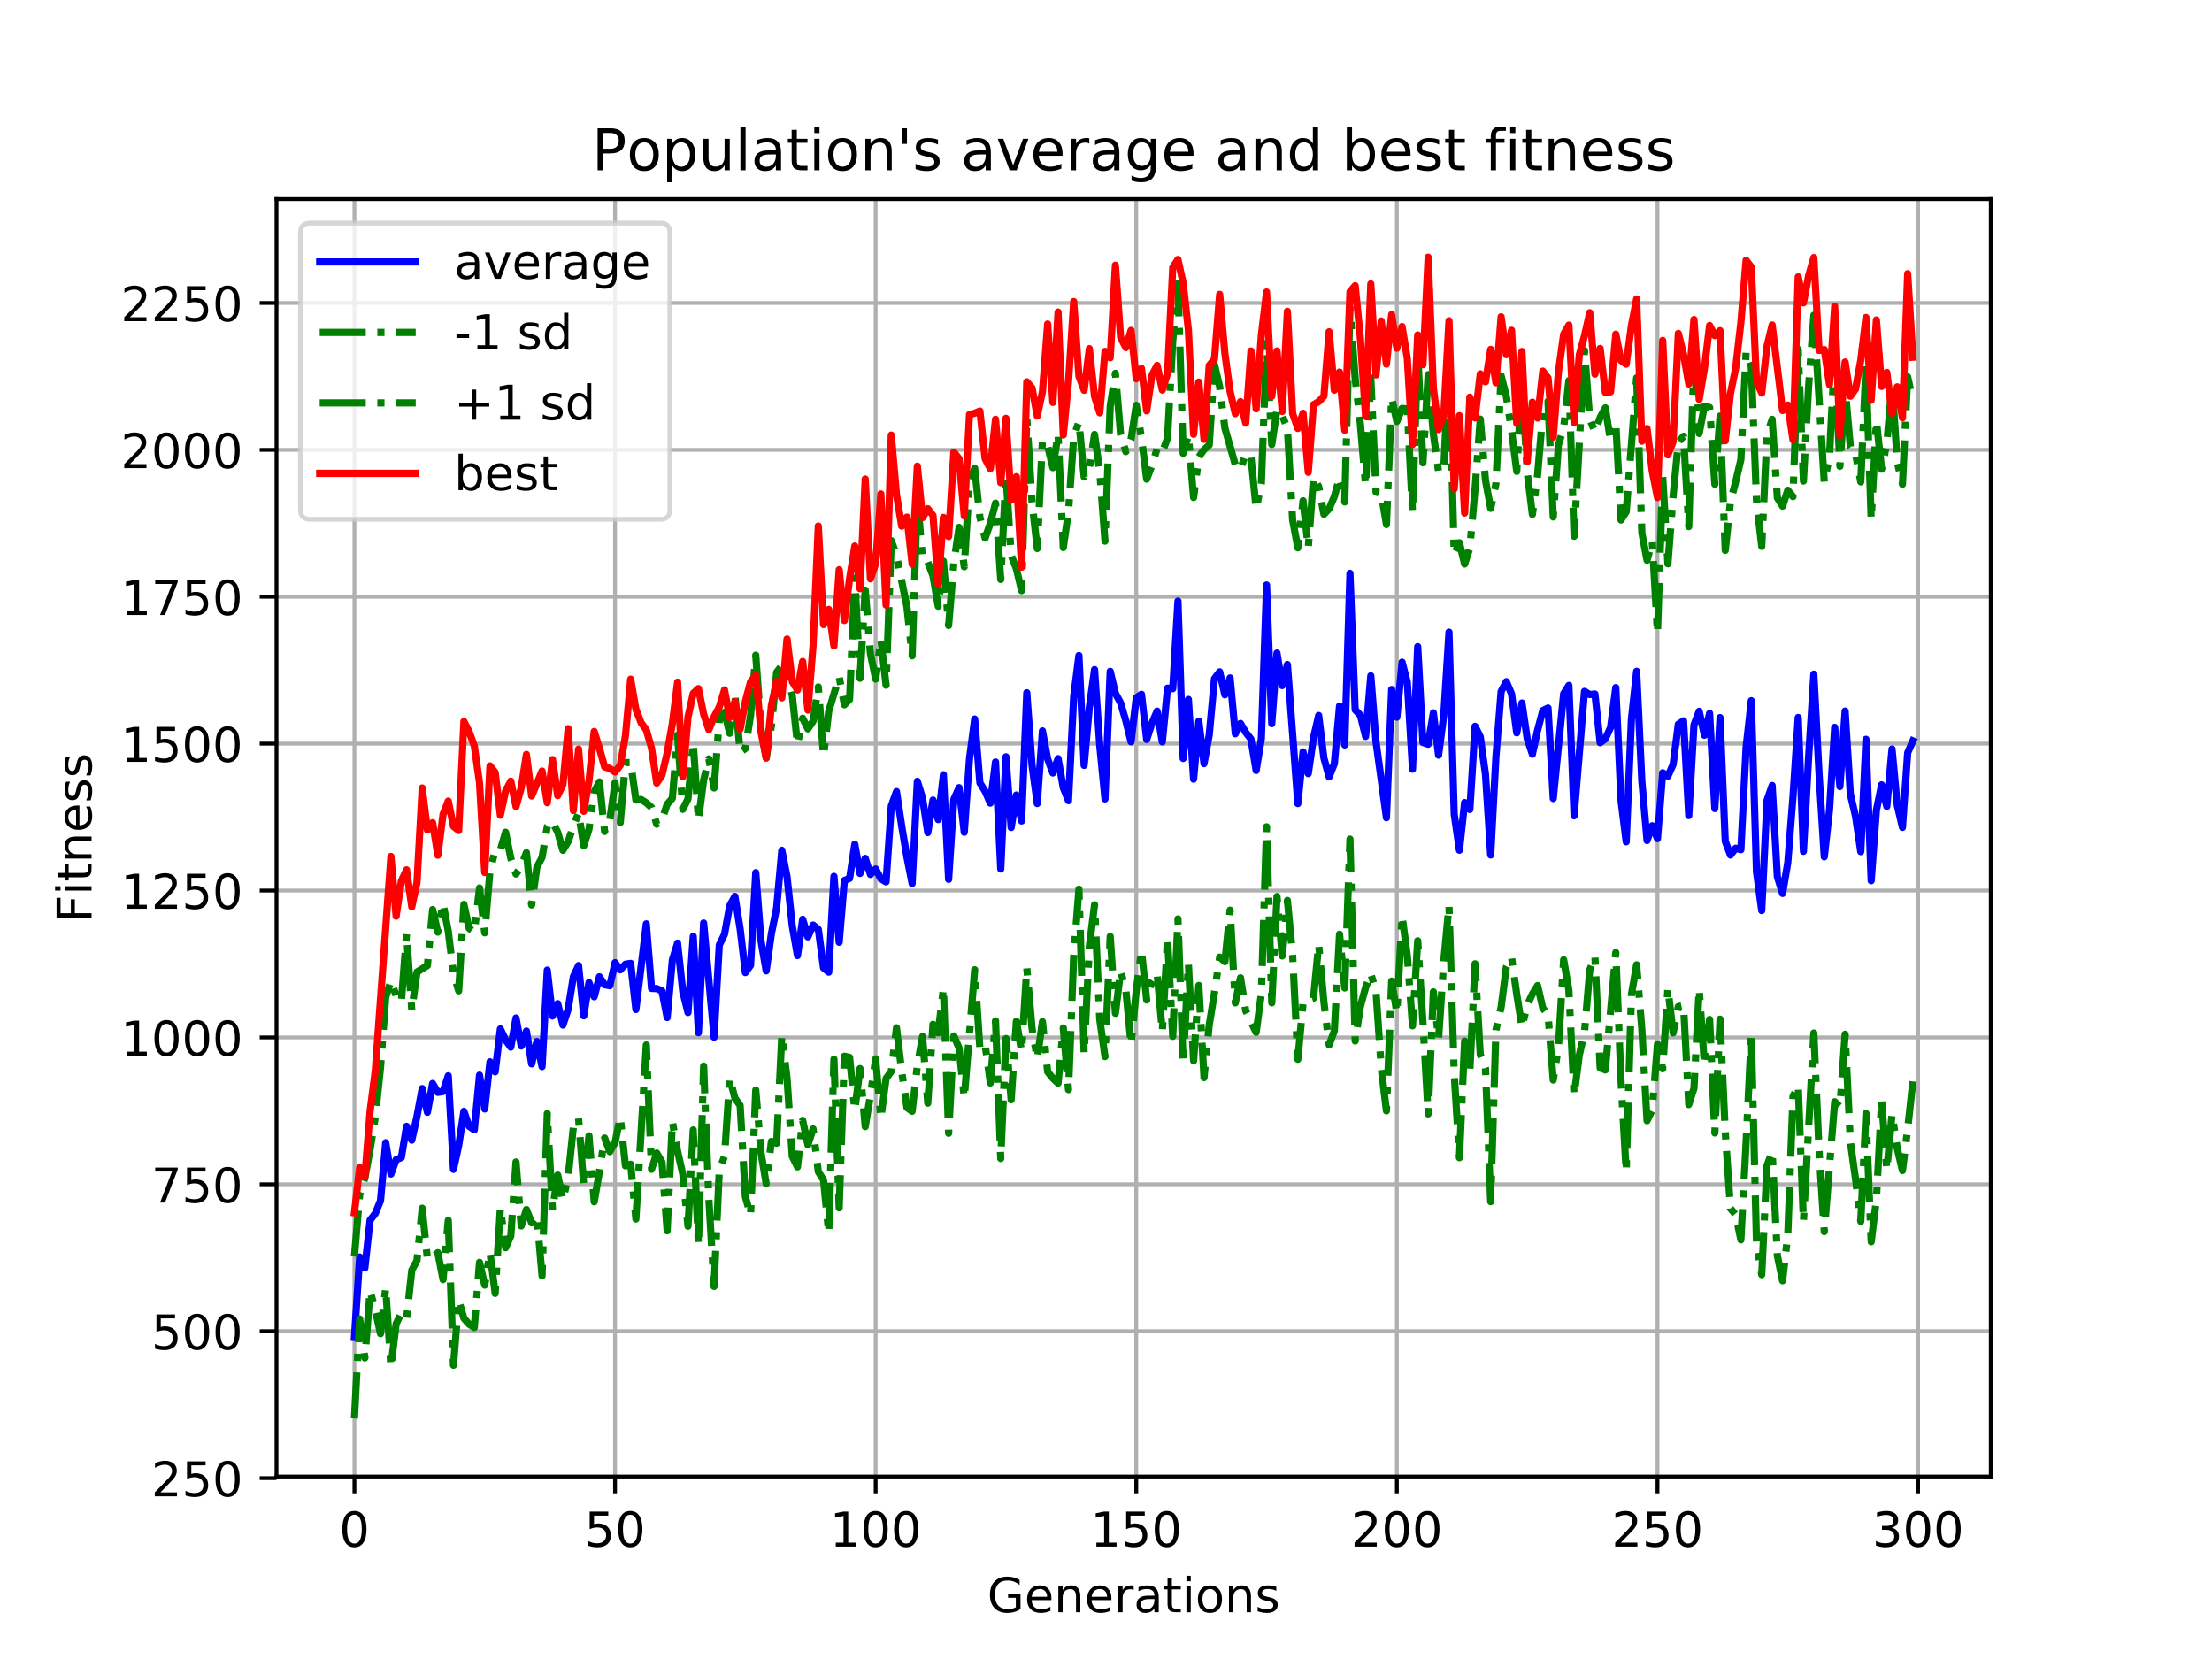 <?xml version="1.0" encoding="utf-8" standalone="no"?>
<!DOCTYPE svg PUBLIC "-//W3C//DTD SVG 1.1//EN"
  "http://www.w3.org/Graphics/SVG/1.1/DTD/svg11.dtd">
<!-- Created with matplotlib (https://matplotlib.org/) -->
<svg height="345.6pt" version="1.1" viewBox="0 0 460.8 345.6" width="460.8pt" xmlns="http://www.w3.org/2000/svg" xmlns:xlink="http://www.w3.org/1999/xlink">
 <defs>
  <style type="text/css">
*{stroke-linecap:butt;stroke-linejoin:round;}
  </style>
 </defs>
 <g id="figure_1">
  <g id="patch_1">
   <path d="M 0 345.6 
L 460.8 345.6 
L 460.8 0 
L 0 0 
z
" style="fill:#ffffff;"/>
  </g>
  <g id="axes_1">
   <g id="patch_2">
    <path d="M 57.6 307.584 
L 414.72 307.584 
L 414.72 41.472 
L 57.6 41.472 
z
" style="fill:#ffffff;"/>
   </g>
   <g id="matplotlib.axis_1">
    <g id="xtick_1">
     <g id="line2d_1">
      <path clip-path="url(#pd0da5c66e3)" d="M 73.833 307.584 
L 73.833 41.472 
" style="fill:none;stroke:#b0b0b0;stroke-linecap:square;stroke-width:0.8;"/>
     </g>
     <g id="line2d_2">
      <defs>
       <path d="M 0 0 
L 0 3.5 
" id="m8f43cca80b" style="stroke:#000000;stroke-width:0.8;"/>
      </defs>
      <g>
       <use style="stroke:#000000;stroke-width:0.8;" x="73.833" xlink:href="#m8f43cca80b" y="307.584"/>
      </g>
     </g>
     <g id="text_1">
      <!-- 0 -->
      <defs>
       <path d="M 31.781 66.406 
Q 24.172 66.406 20.328 58.906 
Q 16.5 51.422 16.5 36.375 
Q 16.5 21.391 20.328 13.891 
Q 24.172 6.391 31.781 6.391 
Q 39.453 6.391 43.281 13.891 
Q 47.125 21.391 47.125 36.375 
Q 47.125 51.422 43.281 58.906 
Q 39.453 66.406 31.781 66.406 
z
M 31.781 74.219 
Q 44.047 74.219 50.516 64.516 
Q 56.984 54.828 56.984 36.375 
Q 56.984 17.969 50.516 8.266 
Q 44.047 -1.422 31.781 -1.422 
Q 19.531 -1.422 13.062 8.266 
Q 6.594 17.969 6.594 36.375 
Q 6.594 54.828 13.062 64.516 
Q 19.531 74.219 31.781 74.219 
z
" id="DejaVuSans-48"/>
      </defs>
      <g transform="translate(70.651 322.182)scale(0.1 -0.1)">
       <use xlink:href="#DejaVuSans-48"/>
      </g>
     </g>
    </g>
    <g id="xtick_2">
     <g id="line2d_3">
      <path clip-path="url(#pd0da5c66e3)" d="M 128.123 307.584 
L 128.123 41.472 
" style="fill:none;stroke:#b0b0b0;stroke-linecap:square;stroke-width:0.8;"/>
     </g>
     <g id="line2d_4">
      <g>
       <use style="stroke:#000000;stroke-width:0.8;" x="128.123" xlink:href="#m8f43cca80b" y="307.584"/>
      </g>
     </g>
     <g id="text_2">
      <!-- 50 -->
      <defs>
       <path d="M 10.797 72.906 
L 49.516 72.906 
L 49.516 64.594 
L 19.828 64.594 
L 19.828 46.734 
Q 21.969 47.469 24.109 47.828 
Q 26.266 48.188 28.422 48.188 
Q 40.625 48.188 47.75 41.5 
Q 54.891 34.812 54.891 23.391 
Q 54.891 11.625 47.562 5.094 
Q 40.234 -1.422 26.906 -1.422 
Q 22.312 -1.422 17.547 -0.641 
Q 12.797 0.141 7.719 1.703 
L 7.719 11.625 
Q 12.109 9.234 16.797 8.062 
Q 21.484 6.891 26.703 6.891 
Q 35.156 6.891 40.078 11.328 
Q 45.016 15.766 45.016 23.391 
Q 45.016 31 40.078 35.438 
Q 35.156 39.891 26.703 39.891 
Q 22.75 39.891 18.812 39.016 
Q 14.891 38.141 10.797 36.281 
z
" id="DejaVuSans-53"/>
      </defs>
      <g transform="translate(121.76 322.182)scale(0.1 -0.1)">
       <use xlink:href="#DejaVuSans-53"/>
       <use x="63.623" xlink:href="#DejaVuSans-48"/>
      </g>
     </g>
    </g>
    <g id="xtick_3">
     <g id="line2d_5">
      <path clip-path="url(#pd0da5c66e3)" d="M 182.413 307.584 
L 182.413 41.472 
" style="fill:none;stroke:#b0b0b0;stroke-linecap:square;stroke-width:0.8;"/>
     </g>
     <g id="line2d_6">
      <g>
       <use style="stroke:#000000;stroke-width:0.8;" x="182.413" xlink:href="#m8f43cca80b" y="307.584"/>
      </g>
     </g>
     <g id="text_3">
      <!-- 100 -->
      <defs>
       <path d="M 12.406 8.297 
L 28.516 8.297 
L 28.516 63.922 
L 10.984 60.406 
L 10.984 69.391 
L 28.422 72.906 
L 38.281 72.906 
L 38.281 8.297 
L 54.391 8.297 
L 54.391 0 
L 12.406 0 
z
" id="DejaVuSans-49"/>
      </defs>
      <g transform="translate(172.869 322.182)scale(0.1 -0.1)">
       <use xlink:href="#DejaVuSans-49"/>
       <use x="63.623" xlink:href="#DejaVuSans-48"/>
       <use x="127.246" xlink:href="#DejaVuSans-48"/>
      </g>
     </g>
    </g>
    <g id="xtick_4">
     <g id="line2d_7">
      <path clip-path="url(#pd0da5c66e3)" d="M 236.703 307.584 
L 236.703 41.472 
" style="fill:none;stroke:#b0b0b0;stroke-linecap:square;stroke-width:0.8;"/>
     </g>
     <g id="line2d_8">
      <g>
       <use style="stroke:#000000;stroke-width:0.8;" x="236.703" xlink:href="#m8f43cca80b" y="307.584"/>
      </g>
     </g>
     <g id="text_4">
      <!-- 150 -->
      <g transform="translate(227.159 322.182)scale(0.1 -0.1)">
       <use xlink:href="#DejaVuSans-49"/>
       <use x="63.623" xlink:href="#DejaVuSans-53"/>
       <use x="127.246" xlink:href="#DejaVuSans-48"/>
      </g>
     </g>
    </g>
    <g id="xtick_5">
     <g id="line2d_9">
      <path clip-path="url(#pd0da5c66e3)" d="M 290.993 307.584 
L 290.993 41.472 
" style="fill:none;stroke:#b0b0b0;stroke-linecap:square;stroke-width:0.8;"/>
     </g>
     <g id="line2d_10">
      <g>
       <use style="stroke:#000000;stroke-width:0.8;" x="290.993" xlink:href="#m8f43cca80b" y="307.584"/>
      </g>
     </g>
     <g id="text_5">
      <!-- 200 -->
      <defs>
       <path d="M 19.188 8.297 
L 53.609 8.297 
L 53.609 0 
L 7.328 0 
L 7.328 8.297 
Q 12.938 14.109 22.625 23.891 
Q 32.328 33.688 34.812 36.531 
Q 39.547 41.844 41.422 45.531 
Q 43.312 49.219 43.312 52.781 
Q 43.312 58.594 39.234 62.25 
Q 35.156 65.922 28.609 65.922 
Q 23.969 65.922 18.812 64.312 
Q 13.672 62.703 7.812 59.422 
L 7.812 69.391 
Q 13.766 71.781 18.938 73 
Q 24.125 74.219 28.422 74.219 
Q 39.75 74.219 46.484 68.547 
Q 53.219 62.891 53.219 53.422 
Q 53.219 48.922 51.531 44.891 
Q 49.859 40.875 45.406 35.406 
Q 44.188 33.984 37.641 27.219 
Q 31.109 20.453 19.188 8.297 
z
" id="DejaVuSans-50"/>
      </defs>
      <g transform="translate(281.449 322.182)scale(0.1 -0.1)">
       <use xlink:href="#DejaVuSans-50"/>
       <use x="63.623" xlink:href="#DejaVuSans-48"/>
       <use x="127.246" xlink:href="#DejaVuSans-48"/>
      </g>
     </g>
    </g>
    <g id="xtick_6">
     <g id="line2d_11">
      <path clip-path="url(#pd0da5c66e3)" d="M 345.283 307.584 
L 345.283 41.472 
" style="fill:none;stroke:#b0b0b0;stroke-linecap:square;stroke-width:0.8;"/>
     </g>
     <g id="line2d_12">
      <g>
       <use style="stroke:#000000;stroke-width:0.8;" x="345.283" xlink:href="#m8f43cca80b" y="307.584"/>
      </g>
     </g>
     <g id="text_6">
      <!-- 250 -->
      <g transform="translate(335.739 322.182)scale(0.1 -0.1)">
       <use xlink:href="#DejaVuSans-50"/>
       <use x="63.623" xlink:href="#DejaVuSans-53"/>
       <use x="127.246" xlink:href="#DejaVuSans-48"/>
      </g>
     </g>
    </g>
    <g id="xtick_7">
     <g id="line2d_13">
      <path clip-path="url(#pd0da5c66e3)" d="M 399.573 307.584 
L 399.573 41.472 
" style="fill:none;stroke:#b0b0b0;stroke-linecap:square;stroke-width:0.8;"/>
     </g>
     <g id="line2d_14">
      <g>
       <use style="stroke:#000000;stroke-width:0.8;" x="399.573" xlink:href="#m8f43cca80b" y="307.584"/>
      </g>
     </g>
     <g id="text_7">
      <!-- 300 -->
      <defs>
       <path d="M 40.578 39.312 
Q 47.656 37.797 51.625 33 
Q 55.609 28.219 55.609 21.188 
Q 55.609 10.406 48.188 4.484 
Q 40.766 -1.422 27.094 -1.422 
Q 22.516 -1.422 17.656 -0.516 
Q 12.797 0.391 7.625 2.203 
L 7.625 11.719 
Q 11.719 9.328 16.594 8.109 
Q 21.484 6.891 26.812 6.891 
Q 36.078 6.891 40.938 10.547 
Q 45.797 14.203 45.797 21.188 
Q 45.797 27.641 41.281 31.266 
Q 36.766 34.906 28.719 34.906 
L 20.219 34.906 
L 20.219 43.016 
L 29.109 43.016 
Q 36.375 43.016 40.234 45.922 
Q 44.094 48.828 44.094 54.297 
Q 44.094 59.906 40.109 62.906 
Q 36.141 65.922 28.719 65.922 
Q 24.656 65.922 20.016 65.031 
Q 15.375 64.156 9.812 62.312 
L 9.812 71.094 
Q 15.438 72.656 20.344 73.438 
Q 25.25 74.219 29.594 74.219 
Q 40.828 74.219 47.359 69.109 
Q 53.906 64.016 53.906 55.328 
Q 53.906 49.266 50.438 45.094 
Q 46.969 40.922 40.578 39.312 
z
" id="DejaVuSans-51"/>
      </defs>
      <g transform="translate(390.029 322.182)scale(0.1 -0.1)">
       <use xlink:href="#DejaVuSans-51"/>
       <use x="63.623" xlink:href="#DejaVuSans-48"/>
       <use x="127.246" xlink:href="#DejaVuSans-48"/>
      </g>
     </g>
    </g>
    <g id="text_8">
     <!-- Generations -->
     <defs>
      <path d="M 59.516 10.406 
L 59.516 29.984 
L 43.406 29.984 
L 43.406 38.094 
L 69.281 38.094 
L 69.281 6.781 
Q 63.578 2.734 56.688 0.656 
Q 49.812 -1.422 42 -1.422 
Q 24.906 -1.422 15.25 8.562 
Q 5.609 18.562 5.609 36.375 
Q 5.609 54.25 15.25 64.234 
Q 24.906 74.219 42 74.219 
Q 49.125 74.219 55.547 72.453 
Q 61.969 70.703 67.391 67.281 
L 67.391 56.781 
Q 61.922 61.422 55.766 63.766 
Q 49.609 66.109 42.828 66.109 
Q 29.438 66.109 22.719 58.641 
Q 16.016 51.172 16.016 36.375 
Q 16.016 21.625 22.719 14.156 
Q 29.438 6.688 42.828 6.688 
Q 48.047 6.688 52.141 7.594 
Q 56.25 8.5 59.516 10.406 
z
" id="DejaVuSans-71"/>
      <path d="M 56.203 29.594 
L 56.203 25.203 
L 14.891 25.203 
Q 15.484 15.922 20.484 11.062 
Q 25.484 6.203 34.422 6.203 
Q 39.594 6.203 44.453 7.469 
Q 49.312 8.734 54.109 11.281 
L 54.109 2.781 
Q 49.266 0.734 44.188 -0.344 
Q 39.109 -1.422 33.891 -1.422 
Q 20.797 -1.422 13.156 6.188 
Q 5.516 13.812 5.516 26.812 
Q 5.516 40.234 12.766 48.109 
Q 20.016 56 32.328 56 
Q 43.359 56 49.781 48.891 
Q 56.203 41.797 56.203 29.594 
z
M 47.219 32.234 
Q 47.125 39.594 43.094 43.984 
Q 39.062 48.391 32.422 48.391 
Q 24.906 48.391 20.391 44.141 
Q 15.875 39.891 15.188 32.172 
z
" id="DejaVuSans-101"/>
      <path d="M 54.891 33.016 
L 54.891 0 
L 45.906 0 
L 45.906 32.719 
Q 45.906 40.484 42.875 44.328 
Q 39.844 48.188 33.797 48.188 
Q 26.516 48.188 22.312 43.547 
Q 18.109 38.922 18.109 30.906 
L 18.109 0 
L 9.078 0 
L 9.078 54.688 
L 18.109 54.688 
L 18.109 46.188 
Q 21.344 51.125 25.703 53.562 
Q 30.078 56 35.797 56 
Q 45.219 56 50.047 50.172 
Q 54.891 44.344 54.891 33.016 
z
" id="DejaVuSans-110"/>
      <path d="M 41.109 46.297 
Q 39.594 47.172 37.812 47.578 
Q 36.031 48 33.891 48 
Q 26.266 48 22.188 43.047 
Q 18.109 38.094 18.109 28.812 
L 18.109 0 
L 9.078 0 
L 9.078 54.688 
L 18.109 54.688 
L 18.109 46.188 
Q 20.953 51.172 25.484 53.578 
Q 30.031 56 36.531 56 
Q 37.453 56 38.578 55.875 
Q 39.703 55.766 41.062 55.516 
z
" id="DejaVuSans-114"/>
      <path d="M 34.281 27.484 
Q 23.391 27.484 19.188 25 
Q 14.984 22.516 14.984 16.5 
Q 14.984 11.719 18.141 8.906 
Q 21.297 6.109 26.703 6.109 
Q 34.188 6.109 38.703 11.406 
Q 43.219 16.703 43.219 25.484 
L 43.219 27.484 
z
M 52.203 31.203 
L 52.203 0 
L 43.219 0 
L 43.219 8.297 
Q 40.141 3.328 35.547 0.953 
Q 30.953 -1.422 24.312 -1.422 
Q 15.922 -1.422 10.953 3.297 
Q 6 8.016 6 15.922 
Q 6 25.141 12.172 29.828 
Q 18.359 34.516 30.609 34.516 
L 43.219 34.516 
L 43.219 35.406 
Q 43.219 41.609 39.141 45 
Q 35.062 48.391 27.688 48.391 
Q 23 48.391 18.547 47.266 
Q 14.109 46.141 10.016 43.891 
L 10.016 52.203 
Q 14.938 54.109 19.578 55.047 
Q 24.219 56 28.609 56 
Q 40.484 56 46.344 49.844 
Q 52.203 43.703 52.203 31.203 
z
" id="DejaVuSans-97"/>
      <path d="M 18.312 70.219 
L 18.312 54.688 
L 36.812 54.688 
L 36.812 47.703 
L 18.312 47.703 
L 18.312 18.016 
Q 18.312 11.328 20.141 9.422 
Q 21.969 7.516 27.594 7.516 
L 36.812 7.516 
L 36.812 0 
L 27.594 0 
Q 17.188 0 13.234 3.875 
Q 9.281 7.766 9.281 18.016 
L 9.281 47.703 
L 2.688 47.703 
L 2.688 54.688 
L 9.281 54.688 
L 9.281 70.219 
z
" id="DejaVuSans-116"/>
      <path d="M 9.422 54.688 
L 18.406 54.688 
L 18.406 0 
L 9.422 0 
z
M 9.422 75.984 
L 18.406 75.984 
L 18.406 64.594 
L 9.422 64.594 
z
" id="DejaVuSans-105"/>
      <path d="M 30.609 48.391 
Q 23.391 48.391 19.188 42.75 
Q 14.984 37.109 14.984 27.297 
Q 14.984 17.484 19.156 11.844 
Q 23.344 6.203 30.609 6.203 
Q 37.797 6.203 41.984 11.859 
Q 46.188 17.531 46.188 27.297 
Q 46.188 37.016 41.984 42.703 
Q 37.797 48.391 30.609 48.391 
z
M 30.609 56 
Q 42.328 56 49.016 48.375 
Q 55.719 40.766 55.719 27.297 
Q 55.719 13.875 49.016 6.219 
Q 42.328 -1.422 30.609 -1.422 
Q 18.844 -1.422 12.172 6.219 
Q 5.516 13.875 5.516 27.297 
Q 5.516 40.766 12.172 48.375 
Q 18.844 56 30.609 56 
z
" id="DejaVuSans-111"/>
      <path d="M 44.281 53.078 
L 44.281 44.578 
Q 40.484 46.531 36.375 47.5 
Q 32.281 48.484 27.875 48.484 
Q 21.188 48.484 17.844 46.438 
Q 14.5 44.391 14.5 40.281 
Q 14.5 37.156 16.891 35.375 
Q 19.281 33.594 26.516 31.984 
L 29.594 31.297 
Q 39.156 29.25 43.188 25.516 
Q 47.219 21.781 47.219 15.094 
Q 47.219 7.469 41.188 3.016 
Q 35.156 -1.422 24.609 -1.422 
Q 20.219 -1.422 15.453 -0.562 
Q 10.688 0.297 5.422 2 
L 5.422 11.281 
Q 10.406 8.688 15.234 7.391 
Q 20.062 6.109 24.812 6.109 
Q 31.156 6.109 34.562 8.281 
Q 37.984 10.453 37.984 14.406 
Q 37.984 18.062 35.516 20.016 
Q 33.062 21.969 24.703 23.781 
L 21.578 24.516 
Q 13.234 26.266 9.516 29.906 
Q 5.812 33.547 5.812 39.891 
Q 5.812 47.609 11.281 51.797 
Q 16.75 56 26.812 56 
Q 31.781 56 36.172 55.266 
Q 40.578 54.547 44.281 53.078 
z
" id="DejaVuSans-115"/>
     </defs>
     <g transform="translate(205.662 335.861)scale(0.1 -0.1)">
      <use xlink:href="#DejaVuSans-71"/>
      <use x="77.49" xlink:href="#DejaVuSans-101"/>
      <use x="139.014" xlink:href="#DejaVuSans-110"/>
      <use x="202.393" xlink:href="#DejaVuSans-101"/>
      <use x="263.916" xlink:href="#DejaVuSans-114"/>
      <use x="305.029" xlink:href="#DejaVuSans-97"/>
      <use x="366.309" xlink:href="#DejaVuSans-116"/>
      <use x="405.518" xlink:href="#DejaVuSans-105"/>
      <use x="433.301" xlink:href="#DejaVuSans-111"/>
      <use x="494.482" xlink:href="#DejaVuSans-110"/>
      <use x="557.861" xlink:href="#DejaVuSans-115"/>
     </g>
    </g>
   </g>
   <g id="matplotlib.axis_2">
    <g id="ytick_1">
     <g id="line2d_15">
      <path clip-path="url(#pd0da5c66e3)" d="M 57.6 307.914 
L 414.72 307.914 
" style="fill:none;stroke:#b0b0b0;stroke-linecap:square;stroke-width:0.8;"/>
     </g>
     <g id="line2d_16">
      <defs>
       <path d="M 0 0 
L -3.5 0 
" id="m3f48c62c6f" style="stroke:#000000;stroke-width:0.8;"/>
      </defs>
      <g>
       <use style="stroke:#000000;stroke-width:0.8;" x="57.6" xlink:href="#m3f48c62c6f" y="307.914"/>
      </g>
     </g>
     <g id="text_9">
      <!-- 250 -->
      <g transform="translate(31.512 311.714)scale(0.1 -0.1)">
       <use xlink:href="#DejaVuSans-50"/>
       <use x="63.623" xlink:href="#DejaVuSans-53"/>
       <use x="127.246" xlink:href="#DejaVuSans-48"/>
      </g>
     </g>
    </g>
    <g id="ytick_2">
     <g id="line2d_17">
      <path clip-path="url(#pd0da5c66e3)" d="M 57.6 277.314 
L 414.72 277.314 
" style="fill:none;stroke:#b0b0b0;stroke-linecap:square;stroke-width:0.8;"/>
     </g>
     <g id="line2d_18">
      <g>
       <use style="stroke:#000000;stroke-width:0.8;" x="57.6" xlink:href="#m3f48c62c6f" y="277.314"/>
      </g>
     </g>
     <g id="text_10">
      <!-- 500 -->
      <g transform="translate(31.512 281.114)scale(0.1 -0.1)">
       <use xlink:href="#DejaVuSans-53"/>
       <use x="63.623" xlink:href="#DejaVuSans-48"/>
       <use x="127.246" xlink:href="#DejaVuSans-48"/>
      </g>
     </g>
    </g>
    <g id="ytick_3">
     <g id="line2d_19">
      <path clip-path="url(#pd0da5c66e3)" d="M 57.6 246.714 
L 414.72 246.714 
" style="fill:none;stroke:#b0b0b0;stroke-linecap:square;stroke-width:0.8;"/>
     </g>
     <g id="line2d_20">
      <g>
       <use style="stroke:#000000;stroke-width:0.8;" x="57.6" xlink:href="#m3f48c62c6f" y="246.714"/>
      </g>
     </g>
     <g id="text_11">
      <!-- 750 -->
      <defs>
       <path d="M 8.203 72.906 
L 55.078 72.906 
L 55.078 68.703 
L 28.609 0 
L 18.312 0 
L 43.219 64.594 
L 8.203 64.594 
z
" id="DejaVuSans-55"/>
      </defs>
      <g transform="translate(31.512 250.514)scale(0.1 -0.1)">
       <use xlink:href="#DejaVuSans-55"/>
       <use x="63.623" xlink:href="#DejaVuSans-53"/>
       <use x="127.246" xlink:href="#DejaVuSans-48"/>
      </g>
     </g>
    </g>
    <g id="ytick_4">
     <g id="line2d_21">
      <path clip-path="url(#pd0da5c66e3)" d="M 57.6 216.115 
L 414.72 216.115 
" style="fill:none;stroke:#b0b0b0;stroke-linecap:square;stroke-width:0.8;"/>
     </g>
     <g id="line2d_22">
      <g>
       <use style="stroke:#000000;stroke-width:0.8;" x="57.6" xlink:href="#m3f48c62c6f" y="216.115"/>
      </g>
     </g>
     <g id="text_12">
      <!-- 1000 -->
      <g transform="translate(25.15 219.914)scale(0.1 -0.1)">
       <use xlink:href="#DejaVuSans-49"/>
       <use x="63.623" xlink:href="#DejaVuSans-48"/>
       <use x="127.246" xlink:href="#DejaVuSans-48"/>
       <use x="190.869" xlink:href="#DejaVuSans-48"/>
      </g>
     </g>
    </g>
    <g id="ytick_5">
     <g id="line2d_23">
      <path clip-path="url(#pd0da5c66e3)" d="M 57.6 185.515 
L 414.72 185.515 
" style="fill:none;stroke:#b0b0b0;stroke-linecap:square;stroke-width:0.8;"/>
     </g>
     <g id="line2d_24">
      <g>
       <use style="stroke:#000000;stroke-width:0.8;" x="57.6" xlink:href="#m3f48c62c6f" y="185.515"/>
      </g>
     </g>
     <g id="text_13">
      <!-- 1250 -->
      <g transform="translate(25.15 189.314)scale(0.1 -0.1)">
       <use xlink:href="#DejaVuSans-49"/>
       <use x="63.623" xlink:href="#DejaVuSans-50"/>
       <use x="127.246" xlink:href="#DejaVuSans-53"/>
       <use x="190.869" xlink:href="#DejaVuSans-48"/>
      </g>
     </g>
    </g>
    <g id="ytick_6">
     <g id="line2d_25">
      <path clip-path="url(#pd0da5c66e3)" d="M 57.6 154.915 
L 414.72 154.915 
" style="fill:none;stroke:#b0b0b0;stroke-linecap:square;stroke-width:0.8;"/>
     </g>
     <g id="line2d_26">
      <g>
       <use style="stroke:#000000;stroke-width:0.8;" x="57.6" xlink:href="#m3f48c62c6f" y="154.915"/>
      </g>
     </g>
     <g id="text_14">
      <!-- 1500 -->
      <g transform="translate(25.15 158.714)scale(0.1 -0.1)">
       <use xlink:href="#DejaVuSans-49"/>
       <use x="63.623" xlink:href="#DejaVuSans-53"/>
       <use x="127.246" xlink:href="#DejaVuSans-48"/>
       <use x="190.869" xlink:href="#DejaVuSans-48"/>
      </g>
     </g>
    </g>
    <g id="ytick_7">
     <g id="line2d_27">
      <path clip-path="url(#pd0da5c66e3)" d="M 57.6 124.315 
L 414.72 124.315 
" style="fill:none;stroke:#b0b0b0;stroke-linecap:square;stroke-width:0.8;"/>
     </g>
     <g id="line2d_28">
      <g>
       <use style="stroke:#000000;stroke-width:0.8;" x="57.6" xlink:href="#m3f48c62c6f" y="124.315"/>
      </g>
     </g>
     <g id="text_15">
      <!-- 1750 -->
      <g transform="translate(25.15 128.114)scale(0.1 -0.1)">
       <use xlink:href="#DejaVuSans-49"/>
       <use x="63.623" xlink:href="#DejaVuSans-55"/>
       <use x="127.246" xlink:href="#DejaVuSans-53"/>
       <use x="190.869" xlink:href="#DejaVuSans-48"/>
      </g>
     </g>
    </g>
    <g id="ytick_8">
     <g id="line2d_29">
      <path clip-path="url(#pd0da5c66e3)" d="M 57.6 93.715 
L 414.72 93.715 
" style="fill:none;stroke:#b0b0b0;stroke-linecap:square;stroke-width:0.8;"/>
     </g>
     <g id="line2d_30">
      <g>
       <use style="stroke:#000000;stroke-width:0.8;" x="57.6" xlink:href="#m3f48c62c6f" y="93.715"/>
      </g>
     </g>
     <g id="text_16">
      <!-- 2000 -->
      <g transform="translate(25.15 97.514)scale(0.1 -0.1)">
       <use xlink:href="#DejaVuSans-50"/>
       <use x="63.623" xlink:href="#DejaVuSans-48"/>
       <use x="127.246" xlink:href="#DejaVuSans-48"/>
       <use x="190.869" xlink:href="#DejaVuSans-48"/>
      </g>
     </g>
    </g>
    <g id="ytick_9">
     <g id="line2d_31">
      <path clip-path="url(#pd0da5c66e3)" d="M 57.6 63.115 
L 414.72 63.115 
" style="fill:none;stroke:#b0b0b0;stroke-linecap:square;stroke-width:0.8;"/>
     </g>
     <g id="line2d_32">
      <g>
       <use style="stroke:#000000;stroke-width:0.8;" x="57.6" xlink:href="#m3f48c62c6f" y="63.115"/>
      </g>
     </g>
     <g id="text_17">
      <!-- 2250 -->
      <g transform="translate(25.15 66.914)scale(0.1 -0.1)">
       <use xlink:href="#DejaVuSans-50"/>
       <use x="63.623" xlink:href="#DejaVuSans-50"/>
       <use x="127.246" xlink:href="#DejaVuSans-53"/>
       <use x="190.869" xlink:href="#DejaVuSans-48"/>
      </g>
     </g>
    </g>
    <g id="text_18">
     <!-- Fitness -->
     <defs>
      <path d="M 9.812 72.906 
L 51.703 72.906 
L 51.703 64.594 
L 19.672 64.594 
L 19.672 43.109 
L 48.578 43.109 
L 48.578 34.812 
L 19.672 34.812 
L 19.672 0 
L 9.812 0 
z
" id="DejaVuSans-70"/>
     </defs>
     <g transform="translate(19.07 192.202)rotate(-90)scale(0.1 -0.1)">
      <use xlink:href="#DejaVuSans-70"/>
      <use x="57.41" xlink:href="#DejaVuSans-105"/>
      <use x="85.193" xlink:href="#DejaVuSans-116"/>
      <use x="124.402" xlink:href="#DejaVuSans-110"/>
      <use x="187.781" xlink:href="#DejaVuSans-101"/>
      <use x="249.305" xlink:href="#DejaVuSans-115"/>
      <use x="301.404" xlink:href="#DejaVuSans-115"/>
     </g>
    </g>
   </g>
   <g id="line2d_33">
    <path clip-path="url(#pd0da5c66e3)" d="M 73.833 278.623 
L 74.919 261.858 
L 76.004 264.144 
L 77.09 254.196 
L 78.176 252.796 
L 79.262 250.12 
L 80.348 238.043 
L 81.433 244.577 
L 82.519 241.58 
L 83.605 241.13 
L 84.691 234.629 
L 85.777 237.514 
L 86.862 232.544 
L 87.948 226.77 
L 89.034 231.707 
L 90.12 225.713 
L 91.206 227.571 
L 92.291 227.397 
L 93.377 224.105 
L 94.463 243.602 
L 95.549 238.639 
L 96.635 231.512 
L 97.72 234.611 
L 98.806 235.373 
L 99.892 223.973 
L 100.978 231.019 
L 102.064 221.196 
L 103.149 223.282 
L 104.235 214.35 
L 105.321 216.648 
L 106.407 218.142 
L 107.493 212.068 
L 108.578 217.897 
L 109.664 214.791 
L 110.75 221.631 
L 111.836 216.963 
L 112.922 222.197 
L 114.007 202.089 
L 115.093 211.648 
L 116.179 209.078 
L 117.265 213.542 
L 118.351 210.26 
L 119.436 203.487 
L 120.522 201.143 
L 121.608 211.618 
L 122.694 204.677 
L 123.78 207.651 
L 124.865 203.486 
L 125.951 205.142 
L 127.037 205.346 
L 128.123 200.537 
L 129.209 202.035 
L 130.294 200.863 
L 131.38 200.691 
L 132.466 210.303 
L 134.638 192.457 
L 135.723 205.901 
L 136.809 205.943 
L 137.895 206.425 
L 138.981 211.971 
L 140.067 199.98 
L 141.152 196.472 
L 142.238 206.603 
L 143.324 210.927 
L 144.41 195.053 
L 145.496 215.131 
L 146.581 192.282 
L 148.753 216.068 
L 149.839 196.862 
L 150.925 194.64 
L 152.01 188.68 
L 153.096 186.739 
L 154.182 193.502 
L 155.268 202.611 
L 156.354 201.088 
L 157.439 181.788 
L 158.525 195.964 
L 159.611 202.251 
L 160.697 194.472 
L 161.783 189.116 
L 162.868 177.131 
L 163.954 182.649 
L 165.04 192.869 
L 166.126 199.062 
L 167.212 191.505 
L 168.297 195.168 
L 169.383 192.705 
L 170.469 193.601 
L 171.555 201.635 
L 172.641 202.516 
L 173.726 182.565 
L 174.812 196.294 
L 175.898 183.424 
L 176.984 182.984 
L 178.07 175.864 
L 179.155 181.951 
L 180.241 178.814 
L 181.327 182.168 
L 182.413 181.028 
L 183.499 183.082 
L 184.584 183.705 
L 185.67 167.914 
L 186.756 164.893 
L 187.842 172.105 
L 188.928 178.564 
L 190.013 184.063 
L 191.099 162.751 
L 192.185 166.276 
L 193.271 173.443 
L 194.357 166.67 
L 195.442 170.731 
L 196.528 161.388 
L 197.614 183.192 
L 198.7 166.527 
L 199.786 164.083 
L 200.871 173.377 
L 201.957 158.1 
L 203.043 149.786 
L 204.129 163.08 
L 205.215 164.83 
L 206.3 167.305 
L 207.386 158.735 
L 208.472 181.031 
L 209.558 157.654 
L 210.644 172.382 
L 211.729 165.618 
L 212.815 171.025 
L 213.901 144.311 
L 214.987 159.372 
L 216.073 167.393 
L 217.158 152.255 
L 218.244 158.102 
L 219.33 161.023 
L 220.416 158.03 
L 221.502 164.114 
L 222.587 166.788 
L 223.673 145.052 
L 224.759 136.559 
L 225.845 159.447 
L 226.931 147.331 
L 228.016 139.489 
L 229.102 155.325 
L 230.188 166.424 
L 231.274 139.855 
L 232.36 144.433 
L 233.445 146.45 
L 234.531 150.152 
L 235.617 154.535 
L 236.703 145.376 
L 237.789 144.634 
L 238.875 154.073 
L 239.96 150.676 
L 241.046 148.144 
L 242.132 154.554 
L 243.218 143.359 
L 244.304 143.467 
L 245.389 125.216 
L 246.475 157.999 
L 247.561 145.707 
L 248.647 162.314 
L 249.733 150.241 
L 250.818 159.079 
L 251.904 153.106 
L 252.99 141.391 
L 254.076 139.959 
L 255.162 144.749 
L 256.247 141.227 
L 257.333 152.861 
L 258.419 150.713 
L 259.505 152.565 
L 260.591 153.963 
L 261.676 160.51 
L 262.762 153.903 
L 263.848 121.868 
L 264.934 150.754 
L 266.02 136.051 
L 267.105 142.824 
L 268.191 138.436 
L 270.363 167.4 
L 271.449 156.631 
L 272.534 161.158 
L 273.62 153.697 
L 274.706 149.052 
L 275.792 157.927 
L 276.878 161.836 
L 277.963 159.105 
L 279.049 147.067 
L 280.135 155.188 
L 281.221 119.434 
L 282.307 147.859 
L 283.392 149.011 
L 284.478 153.416 
L 285.564 140.778 
L 286.65 154.548 
L 288.821 170.343 
L 289.907 143.631 
L 290.993 149.399 
L 292.079 137.942 
L 293.165 142.113 
L 294.25 160.232 
L 295.336 134.708 
L 296.422 154.673 
L 297.508 155.039 
L 298.594 148.501 
L 299.679 157.315 
L 300.765 148.96 
L 301.851 131.686 
L 302.937 169.598 
L 304.023 177.116 
L 305.108 167.19 
L 306.194 168.63 
L 307.28 151.307 
L 308.366 153.488 
L 309.452 161.3 
L 310.537 178.115 
L 311.623 157.709 
L 312.709 144.043 
L 313.795 141.998 
L 314.881 144.554 
L 315.966 152.667 
L 317.052 146.449 
L 318.138 153.858 
L 319.224 157.12 
L 320.31 152.105 
L 321.395 148.028 
L 322.481 147.493 
L 323.567 166.342 
L 325.739 144.522 
L 326.824 142.781 
L 327.91 169.945 
L 330.082 144.03 
L 331.168 144.688 
L 332.253 144.576 
L 333.339 154.721 
L 334.425 153.927 
L 335.511 151.541 
L 336.597 143.239 
L 337.682 166.689 
L 338.768 175.363 
L 339.854 149.846 
L 340.94 139.846 
L 342.026 162.729 
L 343.111 175.091 
L 344.197 172.013 
L 345.283 174.704 
L 346.369 160.981 
L 347.455 161.685 
L 348.54 159.243 
L 349.626 150.878 
L 350.712 150.168 
L 351.798 169.903 
L 352.884 151.006 
L 353.969 148.173 
L 355.055 153.172 
L 356.141 148.617 
L 357.227 168.44 
L 358.313 149.488 
L 359.398 175.229 
L 360.484 178.126 
L 361.57 176.7 
L 362.656 177.011 
L 363.742 155.706 
L 364.827 145.965 
L 365.913 181.65 
L 366.999 189.683 
L 368.085 166.764 
L 369.171 163.635 
L 370.256 182.651 
L 371.342 186.127 
L 372.428 179.689 
L 373.514 165.938 
L 374.6 149.468 
L 375.685 177.352 
L 376.771 157.673 
L 377.857 140.432 
L 378.943 161.224 
L 380.029 178.495 
L 381.114 168.794 
L 382.2 151.518 
L 383.286 163.851 
L 384.372 148.13 
L 385.458 165.425 
L 386.543 170.061 
L 387.629 177.414 
L 388.715 154.013 
L 389.801 183.471 
L 390.887 168.806 
L 391.972 163.49 
L 393.058 168 
L 394.144 156.028 
L 395.23 167.722 
L 396.316 172.363 
L 397.401 156.836 
L 398.487 154.34 
L 398.487 154.34 
" style="fill:none;stroke:#0000ff;stroke-linecap:square;stroke-width:1.5;"/>
   </g>
   <g id="line2d_34">
    <path clip-path="url(#pd0da5c66e3)" d="M 73.833 295.488 
L 74.919 274.767 
L 76.004 282.88 
L 77.09 268.922 
L 78.176 272.866 
L 79.262 277.836 
L 80.348 268.35 
L 81.433 284.791 
L 82.519 275.765 
L 83.605 273.559 
L 84.691 274.717 
L 85.777 264.615 
L 86.862 262.597 
L 87.948 251.692 
L 89.034 262.274 
L 90.12 261.95 
L 91.206 260.957 
L 92.291 266.571 
L 93.377 254.22 
L 94.463 284.403 
L 95.549 270.87 
L 96.635 274.629 
L 97.72 275.849 
L 98.806 276.54 
L 99.892 262.972 
L 100.978 267.718 
L 102.064 260.875 
L 103.149 269.442 
L 104.235 251.638 
L 105.321 259.929 
L 106.407 257.493 
L 107.493 242.061 
L 108.578 255.391 
L 109.664 251.967 
L 110.75 254.738 
L 111.836 253.25 
L 112.922 265.793 
L 114.007 231.978 
L 115.093 252.075 
L 116.179 244.786 
L 117.265 249.949 
L 118.351 245.21 
L 119.436 234.849 
L 120.522 232.911 
L 121.608 247.054 
L 122.694 236.613 
L 123.78 250.356 
L 124.865 244.08 
L 125.951 237.073 
L 127.037 239.915 
L 128.123 238.008 
L 129.209 232.719 
L 130.294 242.867 
L 131.38 242.532 
L 132.466 253.952 
L 134.638 217.68 
L 135.723 243.59 
L 136.809 240.198 
L 137.895 242.069 
L 138.981 256.395 
L 140.067 233.67 
L 141.152 239.797 
L 142.238 244.616 
L 143.324 255.444 
L 144.41 235.385 
L 145.496 259.446 
L 146.581 222.078 
L 147.667 249.802 
L 148.753 267.988 
L 149.839 243.791 
L 150.925 240.904 
L 152.01 224.606 
L 153.096 228.773 
L 154.182 230.278 
L 155.268 249.284 
L 156.354 253.13 
L 157.439 227.084 
L 158.525 240.081 
L 159.611 246.591 
L 160.697 237.773 
L 161.783 238.159 
L 162.868 215.637 
L 163.954 224.634 
L 165.04 240.878 
L 166.126 243.088 
L 167.212 233.39 
L 168.297 238.489 
L 169.383 235.181 
L 170.469 244.096 
L 171.555 245.788 
L 172.641 256.9 
L 173.726 220.64 
L 174.812 251.613 
L 175.898 220.028 
L 176.984 220.271 
L 178.07 231.277 
L 179.155 222.603 
L 180.241 234.697 
L 181.327 228.166 
L 182.413 220.587 
L 183.499 232.97 
L 184.584 224.662 
L 185.67 223.198 
L 186.756 214.106 
L 187.842 223.2 
L 188.928 230.722 
L 190.013 231.502 
L 191.099 221.985 
L 192.185 215.919 
L 193.271 229.818 
L 194.357 213.385 
L 195.442 215.171 
L 196.528 205.861 
L 197.614 236.083 
L 198.7 215.801 
L 199.786 218.305 
L 200.871 228.682 
L 203.043 202.018 
L 204.129 218.395 
L 205.215 217.561 
L 206.3 225.608 
L 207.386 212.661 
L 208.472 241.341 
L 209.558 216.339 
L 210.644 229.114 
L 211.729 212.75 
L 212.815 219.008 
L 213.901 201.626 
L 214.987 214.209 
L 216.073 220.52 
L 217.158 212.823 
L 218.244 223.28 
L 219.33 224.625 
L 220.416 225.638 
L 221.502 214.147 
L 222.587 226.998 
L 223.673 199.101 
L 224.759 185.223 
L 225.845 219.532 
L 226.931 197.157 
L 228.016 188.48 
L 229.102 212.4 
L 230.188 220.114 
L 231.274 195.071 
L 232.36 211.097 
L 233.445 202.321 
L 234.531 206.222 
L 235.617 217.546 
L 236.703 206.318 
L 237.789 198 
L 238.875 208.326 
L 239.96 204.376 
L 241.046 202.809 
L 242.132 214.897 
L 243.218 195.462 
L 244.304 215.888 
L 245.389 191.426 
L 246.475 221.568 
L 247.561 200.731 
L 248.647 220.977 
L 249.733 205.285 
L 250.818 224.49 
L 251.904 213.503 
L 252.99 206.84 
L 254.076 199.382 
L 255.162 200.332 
L 256.247 189.595 
L 257.333 208.918 
L 258.419 203.691 
L 259.505 210.566 
L 261.676 215.07 
L 262.762 207.037 
L 263.848 172.236 
L 264.934 208.914 
L 266.02 186.764 
L 267.105 199.138 
L 268.191 187.586 
L 269.277 199.029 
L 270.363 220.672 
L 271.449 208.946 
L 272.534 208.233 
L 273.62 207.936 
L 274.706 196.761 
L 275.792 208.716 
L 276.878 217.676 
L 277.963 214.756 
L 279.049 194.613 
L 280.135 205.813 
L 281.221 174.799 
L 282.307 216.86 
L 283.392 209.664 
L 284.478 205.718 
L 285.564 202.835 
L 286.65 206.602 
L 287.736 222.503 
L 288.821 231.411 
L 289.907 204.382 
L 290.993 211.001 
L 292.079 190.803 
L 293.165 199.049 
L 294.25 213.704 
L 295.336 195.982 
L 296.422 212.938 
L 297.508 232.044 
L 298.594 206.625 
L 299.679 216.354 
L 300.765 200.232 
L 301.851 188.622 
L 302.937 223.678 
L 304.023 241.169 
L 305.108 216.883 
L 306.194 223.1 
L 307.28 200.776 
L 308.366 219.675 
L 309.452 222.548 
L 310.537 250.325 
L 311.623 214.593 
L 312.709 209.804 
L 313.795 201.438 
L 314.881 199.435 
L 315.966 207.135 
L 317.052 213.974 
L 318.138 209.387 
L 319.224 207.076 
L 320.31 205.306 
L 321.395 210.017 
L 322.481 211.368 
L 323.567 224.993 
L 324.653 218.002 
L 325.739 199.941 
L 326.824 206.271 
L 327.91 228.163 
L 328.996 219.806 
L 330.082 215.041 
L 331.168 202.088 
L 332.253 199.213 
L 333.339 222.481 
L 334.425 222.89 
L 336.597 198.426 
L 337.682 225.058 
L 338.768 244.113 
L 339.854 207.164 
L 340.94 200.98 
L 342.026 214.45 
L 343.111 233.471 
L 344.197 231.23 
L 345.283 217.514 
L 346.369 222.644 
L 347.455 205.923 
L 348.54 215.174 
L 349.626 209.687 
L 350.712 209.454 
L 351.798 230.109 
L 352.884 226.715 
L 353.969 206.045 
L 355.055 221.749 
L 356.141 212.361 
L 357.227 236.013 
L 358.313 212.303 
L 359.398 235.799 
L 360.484 251.743 
L 361.57 253.031 
L 362.656 258.292 
L 363.742 238.055 
L 364.827 215.528 
L 365.913 258.979 
L 366.999 265.542 
L 368.085 242.851 
L 369.171 239.915 
L 370.256 261.592 
L 371.342 266.808 
L 372.428 257.259 
L 373.514 228.419 
L 374.6 226.159 
L 375.685 254.496 
L 377.857 215.194 
L 378.943 239.751 
L 380.029 256.572 
L 382.2 229.511 
L 383.286 230.565 
L 384.372 215.452 
L 385.458 237.83 
L 386.543 245.615 
L 387.629 254.437 
L 388.715 231.948 
L 389.801 258.687 
L 390.887 249.897 
L 391.972 229.247 
L 393.058 243.682 
L 394.144 232.122 
L 395.23 239.215 
L 396.316 243.847 
L 397.401 235.158 
L 398.487 225.279 
L 398.487 225.279 
" style="fill:none;stroke:#008000;stroke-dasharray:9.6,2.4,1.5,2.4;stroke-dashoffset:0;stroke-width:1.5;"/>
   </g>
   <g id="line2d_35">
    <path clip-path="url(#pd0da5c66e3)" d="M 73.833 261.759 
L 74.919 248.948 
L 76.004 245.408 
L 77.09 239.471 
L 78.176 232.726 
L 79.262 222.404 
L 80.348 207.736 
L 81.433 204.364 
L 82.519 207.394 
L 83.605 208.702 
L 84.691 194.542 
L 85.777 210.413 
L 86.862 202.491 
L 89.034 201.141 
L 90.12 189.475 
L 91.206 194.184 
L 92.291 188.224 
L 93.377 193.99 
L 94.463 202.8 
L 95.549 206.409 
L 96.635 188.395 
L 97.72 193.373 
L 98.806 194.206 
L 99.892 184.975 
L 100.978 194.32 
L 102.064 181.517 
L 103.149 177.123 
L 104.235 177.061 
L 105.321 173.367 
L 106.407 178.79 
L 107.493 182.075 
L 108.578 180.403 
L 109.664 177.615 
L 110.75 188.524 
L 111.836 180.675 
L 112.922 178.602 
L 114.007 172.2 
L 115.093 171.222 
L 116.179 173.37 
L 117.265 177.135 
L 118.351 175.309 
L 119.436 172.125 
L 120.522 169.375 
L 121.608 176.181 
L 122.694 172.741 
L 123.78 164.947 
L 124.865 162.892 
L 125.951 173.212 
L 127.037 170.777 
L 128.123 163.066 
L 129.209 171.35 
L 130.294 158.859 
L 131.38 158.849 
L 132.466 166.653 
L 133.552 166.547 
L 134.638 167.234 
L 135.723 168.212 
L 136.809 171.688 
L 137.895 170.781 
L 138.981 167.548 
L 140.067 166.29 
L 141.152 153.148 
L 142.238 168.59 
L 143.324 166.411 
L 144.41 154.721 
L 145.496 170.816 
L 146.581 162.486 
L 147.667 158.08 
L 148.753 164.147 
L 149.839 149.934 
L 150.925 148.376 
L 152.01 152.755 
L 153.096 144.705 
L 154.182 156.726 
L 155.268 155.937 
L 156.354 149.046 
L 157.439 136.491 
L 158.525 151.847 
L 159.611 157.911 
L 160.697 151.172 
L 161.783 140.073 
L 162.868 138.625 
L 163.954 140.665 
L 165.04 144.86 
L 166.126 155.037 
L 167.212 149.621 
L 168.297 151.847 
L 169.383 150.228 
L 170.469 143.106 
L 171.555 157.482 
L 172.641 148.132 
L 174.812 140.975 
L 175.898 146.82 
L 176.984 145.697 
L 178.07 120.451 
L 179.155 141.298 
L 180.241 122.931 
L 181.327 136.17 
L 182.413 141.469 
L 183.499 133.194 
L 184.584 142.748 
L 185.67 112.629 
L 186.756 115.679 
L 188.928 126.405 
L 190.013 136.625 
L 191.099 103.516 
L 192.185 116.633 
L 193.271 117.068 
L 194.357 119.955 
L 195.442 126.29 
L 196.528 116.914 
L 197.614 130.301 
L 198.7 117.253 
L 199.786 109.861 
L 200.871 118.071 
L 201.957 100.362 
L 203.043 97.555 
L 204.129 107.766 
L 205.215 112.1 
L 206.3 109.003 
L 207.386 104.809 
L 208.472 120.72 
L 209.558 98.969 
L 210.644 115.65 
L 211.729 118.487 
L 212.815 123.042 
L 213.901 86.996 
L 214.987 104.535 
L 216.073 114.266 
L 217.158 91.688 
L 218.244 92.924 
L 219.33 97.421 
L 220.416 90.421 
L 221.502 114.081 
L 222.587 106.578 
L 223.673 91.003 
L 224.759 87.895 
L 225.845 99.361 
L 226.931 97.506 
L 228.016 90.498 
L 229.102 98.251 
L 230.188 112.735 
L 231.274 84.639 
L 232.36 77.769 
L 233.445 90.579 
L 234.531 94.082 
L 235.617 91.524 
L 236.703 84.433 
L 237.789 91.269 
L 238.875 99.82 
L 239.96 96.976 
L 241.046 93.479 
L 242.132 94.211 
L 243.218 91.257 
L 244.304 71.047 
L 245.389 59.007 
L 246.475 94.43 
L 247.561 90.683 
L 248.647 103.651 
L 249.733 95.196 
L 250.818 93.668 
L 251.904 92.709 
L 252.99 75.943 
L 254.076 80.536 
L 255.162 89.165 
L 257.333 96.804 
L 258.419 97.735 
L 259.505 94.564 
L 260.591 95.101 
L 261.676 105.951 
L 262.762 100.768 
L 263.848 71.5 
L 264.934 92.594 
L 266.02 85.338 
L 267.105 86.509 
L 268.191 89.286 
L 269.277 108.318 
L 270.363 114.127 
L 271.449 104.316 
L 272.534 114.082 
L 273.62 99.459 
L 274.706 101.344 
L 275.792 107.138 
L 276.878 105.995 
L 277.963 103.453 
L 279.049 99.52 
L 280.135 104.563 
L 281.221 64.069 
L 282.307 78.859 
L 283.392 88.358 
L 284.478 101.114 
L 285.564 78.72 
L 286.65 102.494 
L 287.736 102.841 
L 288.821 109.275 
L 289.907 82.88 
L 290.993 87.796 
L 292.079 85.081 
L 293.165 85.176 
L 294.25 106.76 
L 295.336 73.434 
L 296.422 96.408 
L 297.508 78.034 
L 298.594 90.376 
L 299.679 98.276 
L 300.765 97.687 
L 301.851 74.749 
L 302.937 115.518 
L 304.023 113.064 
L 305.108 117.496 
L 306.194 114.159 
L 307.28 101.837 
L 308.366 87.302 
L 309.452 100.052 
L 310.537 105.905 
L 311.623 100.825 
L 312.709 78.281 
L 313.795 82.558 
L 314.881 89.672 
L 315.966 98.199 
L 317.052 78.925 
L 318.138 98.328 
L 319.224 107.163 
L 320.31 98.904 
L 321.395 86.039 
L 322.481 83.618 
L 323.567 107.691 
L 324.653 92.651 
L 325.739 89.103 
L 326.824 79.292 
L 327.91 111.726 
L 330.082 73.019 
L 331.168 87.289 
L 332.253 89.938 
L 333.339 86.962 
L 334.425 84.964 
L 335.511 91.876 
L 336.597 88.053 
L 337.682 108.32 
L 338.768 106.614 
L 340.94 78.712 
L 342.026 111.008 
L 343.111 116.71 
L 344.197 112.796 
L 345.283 131.894 
L 346.369 99.319 
L 347.455 117.448 
L 348.54 103.313 
L 349.626 92.068 
L 350.712 90.881 
L 351.798 109.697 
L 352.884 75.298 
L 353.969 90.302 
L 355.055 84.594 
L 356.141 84.874 
L 357.227 100.867 
L 358.313 86.674 
L 359.398 114.659 
L 360.484 104.508 
L 361.57 100.37 
L 362.656 95.729 
L 363.742 73.357 
L 364.827 76.403 
L 365.913 104.32 
L 366.999 113.824 
L 368.085 90.678 
L 369.171 87.354 
L 370.256 103.71 
L 371.342 105.445 
L 372.428 102.118 
L 373.514 103.457 
L 374.6 72.776 
L 375.685 100.208 
L 376.771 80.436 
L 377.857 65.671 
L 380.029 100.418 
L 381.114 95.065 
L 382.2 73.524 
L 383.286 97.137 
L 384.372 80.807 
L 385.458 93.02 
L 386.543 94.508 
L 387.629 100.39 
L 388.715 76.077 
L 389.801 108.256 
L 390.887 87.715 
L 391.972 97.733 
L 393.058 92.319 
L 394.144 79.933 
L 395.23 96.229 
L 396.316 100.879 
L 397.401 78.513 
L 398.487 83.401 
L 398.487 83.401 
" style="fill:none;stroke:#008000;stroke-dasharray:9.6,2.4,1.5,2.4;stroke-dashoffset:0;stroke-width:1.5;"/>
   </g>
   <g id="line2d_36">
    <path clip-path="url(#pd0da5c66e3)" d="M 73.833 252.642 
L 74.919 243.226 
L 76.004 245.132 
L 77.09 231.53 
L 78.176 223.075 
L 81.433 178.407 
L 82.519 190.861 
L 83.605 183.558 
L 84.691 181.2 
L 85.777 188.909 
L 86.862 183.841 
L 87.948 164.143 
L 89.034 172.898 
L 90.12 171.381 
L 91.206 178.16 
L 92.291 169.65 
L 93.377 166.875 
L 94.463 172.134 
L 95.549 173.013 
L 96.635 150.297 
L 97.72 152.4 
L 98.806 155.398 
L 99.892 163.084 
L 100.978 181.764 
L 102.064 159.547 
L 103.149 160.898 
L 104.235 169.824 
L 105.321 164.786 
L 106.407 162.714 
L 107.493 168.033 
L 108.578 164.132 
L 109.664 157.159 
L 110.75 165.825 
L 112.922 160.623 
L 114.007 167.226 
L 115.093 158.229 
L 116.179 165.749 
L 117.265 163.439 
L 118.351 151.784 
L 119.436 168.843 
L 120.522 156.056 
L 121.608 169.009 
L 122.694 162.689 
L 123.78 152.384 
L 124.865 155.858 
L 125.951 159.758 
L 127.037 160.096 
L 128.123 160.817 
L 129.209 159.442 
L 130.294 153.264 
L 131.38 141.479 
L 132.466 147.768 
L 133.552 150.556 
L 134.638 152.059 
L 135.723 155.852 
L 136.809 163.132 
L 137.895 161.515 
L 138.981 156.868 
L 140.067 150.728 
L 141.152 142.107 
L 142.238 161.793 
L 143.324 149.352 
L 144.41 144.463 
L 145.496 143.444 
L 146.581 148.783 
L 147.667 152.009 
L 148.753 149.323 
L 149.839 147.268 
L 150.925 143.713 
L 152.01 149.487 
L 153.096 146.106 
L 154.182 151.892 
L 155.268 146.147 
L 156.354 142.013 
L 157.439 140.658 
L 158.525 152.419 
L 159.611 157.903 
L 160.697 146.964 
L 161.783 141.913 
L 162.868 145.382 
L 163.954 133.119 
L 165.04 141.975 
L 166.126 143.741 
L 167.212 137.789 
L 168.297 147.922 
L 169.383 134.391 
L 170.469 109.581 
L 171.555 130.116 
L 172.641 126.961 
L 173.726 134.564 
L 174.812 118.679 
L 175.898 129.271 
L 176.984 120.519 
L 178.07 113.744 
L 179.155 122.636 
L 180.241 99.788 
L 181.327 120.585 
L 182.413 117.446 
L 183.499 102.894 
L 184.584 126.05 
L 185.67 90.627 
L 186.756 103.066 
L 187.842 109.615 
L 188.928 107.72 
L 190.013 117.518 
L 191.099 97.102 
L 192.185 107.828 
L 193.271 105.98 
L 194.357 107.378 
L 195.442 121.716 
L 196.528 107.784 
L 197.614 111.771 
L 198.7 94.177 
L 199.786 95.568 
L 200.871 107.5 
L 201.957 86.35 
L 203.043 86.086 
L 204.129 85.629 
L 205.215 95.569 
L 206.3 97.627 
L 207.386 87.336 
L 208.472 100.562 
L 209.558 87.138 
L 210.644 104.193 
L 211.729 99.304 
L 212.815 118.152 
L 213.901 79.537 
L 214.987 80.806 
L 216.073 86.651 
L 217.158 81.613 
L 218.244 67.489 
L 219.33 83.828 
L 220.416 65.006 
L 221.502 90.611 
L 222.587 79.553 
L 223.673 62.817 
L 224.759 78.368 
L 225.845 81.3 
L 226.931 72.631 
L 228.016 82.583 
L 229.102 86.002 
L 230.188 73.201 
L 231.274 74.541 
L 232.36 55.255 
L 233.445 70.282 
L 234.531 72.419 
L 235.617 68.824 
L 236.703 78.916 
L 237.789 76.751 
L 238.875 85.6 
L 239.96 78.187 
L 241.046 76.129 
L 242.132 81.249 
L 243.218 77.806 
L 244.304 55.735 
L 245.389 54.052 
L 246.475 58.985 
L 247.561 68.732 
L 248.647 90.472 
L 249.733 79.598 
L 250.818 91.519 
L 251.904 76.122 
L 252.99 74.83 
L 254.076 61.319 
L 255.162 73.588 
L 256.247 81.517 
L 257.333 86.182 
L 258.419 83.668 
L 259.505 88.138 
L 260.591 73.12 
L 261.676 85.178 
L 262.762 69.837 
L 263.848 60.833 
L 264.934 82.547 
L 266.02 73.115 
L 267.105 85.724 
L 268.191 64.855 
L 269.277 86.136 
L 270.363 89.25 
L 271.449 86.082 
L 272.534 98.383 
L 273.62 84.314 
L 274.706 83.666 
L 275.792 82.548 
L 276.878 69.119 
L 277.963 81.281 
L 279.049 77.51 
L 280.135 89.63 
L 281.221 60.786 
L 282.307 59.512 
L 283.392 70.466 
L 284.478 86.748 
L 285.564 59.137 
L 286.65 78.099 
L 287.736 66.871 
L 288.821 75.856 
L 289.907 65.522 
L 290.993 72.547 
L 292.079 68.025 
L 293.165 74.67 
L 294.25 92.61 
L 295.336 69.774 
L 296.422 75.982 
L 297.508 53.568 
L 298.594 80.812 
L 299.679 89.492 
L 300.765 86.523 
L 301.851 66.812 
L 302.937 101.831 
L 304.023 86.581 
L 305.108 106.889 
L 306.194 82.735 
L 307.28 87.059 
L 308.366 77.868 
L 309.452 79.54 
L 310.537 72.786 
L 311.623 79.732 
L 312.709 65.987 
L 313.795 73.892 
L 314.881 68.798 
L 315.966 88.22 
L 317.052 73.223 
L 318.138 96.183 
L 319.224 83.775 
L 320.31 87.088 
L 321.395 77.309 
L 322.481 78.734 
L 323.567 91.055 
L 324.653 77.394 
L 325.739 69.633 
L 326.824 67.724 
L 327.91 88.031 
L 328.996 73.933 
L 330.082 69.952 
L 331.168 65.137 
L 332.253 77.944 
L 333.339 72.582 
L 334.425 81.756 
L 335.511 81.623 
L 336.597 69.62 
L 337.682 75.104 
L 338.768 75.864 
L 339.854 67.813 
L 340.94 62.274 
L 342.026 91.911 
L 343.111 89.262 
L 344.197 98.161 
L 345.283 103.653 
L 346.369 70.92 
L 347.455 94.758 
L 348.54 92.008 
L 349.626 69.462 
L 350.712 73.832 
L 351.798 80.002 
L 352.884 66.552 
L 353.969 83.215 
L 355.055 76.807 
L 356.141 67.807 
L 357.227 69.921 
L 358.313 68.879 
L 359.398 91.818 
L 360.484 81.987 
L 361.57 76.665 
L 362.656 67.202 
L 363.742 54.222 
L 364.827 55.637 
L 365.913 79.582 
L 366.999 81.871 
L 368.085 72.182 
L 369.171 67.699 
L 371.342 85.533 
L 372.428 84.378 
L 373.514 91.622 
L 374.6 57.679 
L 375.685 63.087 
L 376.771 57.429 
L 377.857 53.65 
L 378.943 73.006 
L 380.029 72.82 
L 381.114 80.131 
L 382.2 63.791 
L 383.286 90.75 
L 384.372 75.419 
L 385.458 82.535 
L 386.543 81.04 
L 387.629 75.067 
L 388.715 66.127 
L 389.801 83.383 
L 390.887 66.642 
L 391.972 80.503 
L 393.058 77.586 
L 394.144 86.105 
L 395.23 80.582 
L 396.316 87.056 
L 397.401 57.01 
L 398.487 74.42 
L 398.487 74.42 
" style="fill:none;stroke:#ff0000;stroke-linecap:square;stroke-width:1.5;"/>
   </g>
   <g id="patch_3">
    <path d="M 57.6 307.584 
L 57.6 41.472 
" style="fill:none;stroke:#000000;stroke-linecap:square;stroke-linejoin:miter;stroke-width:0.8;"/>
   </g>
   <g id="patch_4">
    <path d="M 414.72 307.584 
L 414.72 41.472 
" style="fill:none;stroke:#000000;stroke-linecap:square;stroke-linejoin:miter;stroke-width:0.8;"/>
   </g>
   <g id="patch_5">
    <path d="M 57.6 307.584 
L 414.72 307.584 
" style="fill:none;stroke:#000000;stroke-linecap:square;stroke-linejoin:miter;stroke-width:0.8;"/>
   </g>
   <g id="patch_6">
    <path d="M 57.6 41.472 
L 414.72 41.472 
" style="fill:none;stroke:#000000;stroke-linecap:square;stroke-linejoin:miter;stroke-width:0.8;"/>
   </g>
   <g id="text_19">
    <!-- Population's average and best fitness -->
    <defs>
     <path d="M 19.672 64.797 
L 19.672 37.406 
L 32.078 37.406 
Q 38.969 37.406 42.719 40.969 
Q 46.484 44.531 46.484 51.125 
Q 46.484 57.672 42.719 61.234 
Q 38.969 64.797 32.078 64.797 
z
M 9.812 72.906 
L 32.078 72.906 
Q 44.344 72.906 50.609 67.359 
Q 56.891 61.812 56.891 51.125 
Q 56.891 40.328 50.609 34.812 
Q 44.344 29.297 32.078 29.297 
L 19.672 29.297 
L 19.672 0 
L 9.812 0 
z
" id="DejaVuSans-80"/>
     <path d="M 18.109 8.203 
L 18.109 -20.797 
L 9.078 -20.797 
L 9.078 54.688 
L 18.109 54.688 
L 18.109 46.391 
Q 20.953 51.266 25.266 53.625 
Q 29.594 56 35.594 56 
Q 45.562 56 51.781 48.094 
Q 58.016 40.188 58.016 27.297 
Q 58.016 14.406 51.781 6.484 
Q 45.562 -1.422 35.594 -1.422 
Q 29.594 -1.422 25.266 0.953 
Q 20.953 3.328 18.109 8.203 
z
M 48.688 27.297 
Q 48.688 37.203 44.609 42.844 
Q 40.531 48.484 33.406 48.484 
Q 26.266 48.484 22.188 42.844 
Q 18.109 37.203 18.109 27.297 
Q 18.109 17.391 22.188 11.75 
Q 26.266 6.109 33.406 6.109 
Q 40.531 6.109 44.609 11.75 
Q 48.688 17.391 48.688 27.297 
z
" id="DejaVuSans-112"/>
     <path d="M 8.5 21.578 
L 8.5 54.688 
L 17.484 54.688 
L 17.484 21.922 
Q 17.484 14.156 20.5 10.266 
Q 23.531 6.391 29.594 6.391 
Q 36.859 6.391 41.078 11.031 
Q 45.312 15.672 45.312 23.688 
L 45.312 54.688 
L 54.297 54.688 
L 54.297 0 
L 45.312 0 
L 45.312 8.406 
Q 42.047 3.422 37.719 1 
Q 33.406 -1.422 27.688 -1.422 
Q 18.266 -1.422 13.375 4.438 
Q 8.5 10.297 8.5 21.578 
z
M 31.109 56 
z
" id="DejaVuSans-117"/>
     <path d="M 9.422 75.984 
L 18.406 75.984 
L 18.406 0 
L 9.422 0 
z
" id="DejaVuSans-108"/>
     <path d="M 17.922 72.906 
L 17.922 45.797 
L 9.625 45.797 
L 9.625 72.906 
z
" id="DejaVuSans-39"/>
     <path id="DejaVuSans-32"/>
     <path d="M 2.984 54.688 
L 12.5 54.688 
L 29.594 8.797 
L 46.688 54.688 
L 56.203 54.688 
L 35.688 0 
L 23.484 0 
z
" id="DejaVuSans-118"/>
     <path d="M 45.406 27.984 
Q 45.406 37.75 41.375 43.109 
Q 37.359 48.484 30.078 48.484 
Q 22.859 48.484 18.828 43.109 
Q 14.797 37.75 14.797 27.984 
Q 14.797 18.266 18.828 12.891 
Q 22.859 7.516 30.078 7.516 
Q 37.359 7.516 41.375 12.891 
Q 45.406 18.266 45.406 27.984 
z
M 54.391 6.781 
Q 54.391 -7.172 48.188 -13.984 
Q 42 -20.797 29.203 -20.797 
Q 24.469 -20.797 20.266 -20.094 
Q 16.062 -19.391 12.109 -17.922 
L 12.109 -9.188 
Q 16.062 -11.328 19.922 -12.344 
Q 23.781 -13.375 27.781 -13.375 
Q 36.625 -13.375 41.016 -8.766 
Q 45.406 -4.156 45.406 5.172 
L 45.406 9.625 
Q 42.625 4.781 38.281 2.391 
Q 33.938 0 27.875 0 
Q 17.828 0 11.672 7.656 
Q 5.516 15.328 5.516 27.984 
Q 5.516 40.672 11.672 48.328 
Q 17.828 56 27.875 56 
Q 33.938 56 38.281 53.609 
Q 42.625 51.219 45.406 46.391 
L 45.406 54.688 
L 54.391 54.688 
z
" id="DejaVuSans-103"/>
     <path d="M 45.406 46.391 
L 45.406 75.984 
L 54.391 75.984 
L 54.391 0 
L 45.406 0 
L 45.406 8.203 
Q 42.578 3.328 38.25 0.953 
Q 33.938 -1.422 27.875 -1.422 
Q 17.969 -1.422 11.734 6.484 
Q 5.516 14.406 5.516 27.297 
Q 5.516 40.188 11.734 48.094 
Q 17.969 56 27.875 56 
Q 33.938 56 38.25 53.625 
Q 42.578 51.266 45.406 46.391 
z
M 14.797 27.297 
Q 14.797 17.391 18.875 11.75 
Q 22.953 6.109 30.078 6.109 
Q 37.203 6.109 41.297 11.75 
Q 45.406 17.391 45.406 27.297 
Q 45.406 37.203 41.297 42.844 
Q 37.203 48.484 30.078 48.484 
Q 22.953 48.484 18.875 42.844 
Q 14.797 37.203 14.797 27.297 
z
" id="DejaVuSans-100"/>
     <path d="M 48.688 27.297 
Q 48.688 37.203 44.609 42.844 
Q 40.531 48.484 33.406 48.484 
Q 26.266 48.484 22.188 42.844 
Q 18.109 37.203 18.109 27.297 
Q 18.109 17.391 22.188 11.75 
Q 26.266 6.109 33.406 6.109 
Q 40.531 6.109 44.609 11.75 
Q 48.688 17.391 48.688 27.297 
z
M 18.109 46.391 
Q 20.953 51.266 25.266 53.625 
Q 29.594 56 35.594 56 
Q 45.562 56 51.781 48.094 
Q 58.016 40.188 58.016 27.297 
Q 58.016 14.406 51.781 6.484 
Q 45.562 -1.422 35.594 -1.422 
Q 29.594 -1.422 25.266 0.953 
Q 20.953 3.328 18.109 8.203 
L 18.109 0 
L 9.078 0 
L 9.078 75.984 
L 18.109 75.984 
z
" id="DejaVuSans-98"/>
     <path d="M 37.109 75.984 
L 37.109 68.5 
L 28.516 68.5 
Q 23.688 68.5 21.797 66.547 
Q 19.922 64.594 19.922 59.516 
L 19.922 54.688 
L 34.719 54.688 
L 34.719 47.703 
L 19.922 47.703 
L 19.922 0 
L 10.891 0 
L 10.891 47.703 
L 2.297 47.703 
L 2.297 54.688 
L 10.891 54.688 
L 10.891 58.5 
Q 10.891 67.625 15.141 71.797 
Q 19.391 75.984 28.609 75.984 
z
" id="DejaVuSans-102"/>
    </defs>
    <g transform="translate(123.315 35.472)scale(0.12 -0.12)">
     <use xlink:href="#DejaVuSans-80"/>
     <use x="60.256" xlink:href="#DejaVuSans-111"/>
     <use x="121.438" xlink:href="#DejaVuSans-112"/>
     <use x="184.914" xlink:href="#DejaVuSans-117"/>
     <use x="248.293" xlink:href="#DejaVuSans-108"/>
     <use x="276.076" xlink:href="#DejaVuSans-97"/>
     <use x="337.355" xlink:href="#DejaVuSans-116"/>
     <use x="376.564" xlink:href="#DejaVuSans-105"/>
     <use x="404.348" xlink:href="#DejaVuSans-111"/>
     <use x="465.529" xlink:href="#DejaVuSans-110"/>
     <use x="528.908" xlink:href="#DejaVuSans-39"/>
     <use x="556.398" xlink:href="#DejaVuSans-115"/>
     <use x="608.498" xlink:href="#DejaVuSans-32"/>
     <use x="640.285" xlink:href="#DejaVuSans-97"/>
     <use x="701.564" xlink:href="#DejaVuSans-118"/>
     <use x="760.744" xlink:href="#DejaVuSans-101"/>
     <use x="822.268" xlink:href="#DejaVuSans-114"/>
     <use x="863.381" xlink:href="#DejaVuSans-97"/>
     <use x="924.66" xlink:href="#DejaVuSans-103"/>
     <use x="988.137" xlink:href="#DejaVuSans-101"/>
     <use x="1049.66" xlink:href="#DejaVuSans-32"/>
     <use x="1081.447" xlink:href="#DejaVuSans-97"/>
     <use x="1142.727" xlink:href="#DejaVuSans-110"/>
     <use x="1206.105" xlink:href="#DejaVuSans-100"/>
     <use x="1269.582" xlink:href="#DejaVuSans-32"/>
     <use x="1301.369" xlink:href="#DejaVuSans-98"/>
     <use x="1364.846" xlink:href="#DejaVuSans-101"/>
     <use x="1426.369" xlink:href="#DejaVuSans-115"/>
     <use x="1478.469" xlink:href="#DejaVuSans-116"/>
     <use x="1517.678" xlink:href="#DejaVuSans-32"/>
     <use x="1549.465" xlink:href="#DejaVuSans-102"/>
     <use x="1584.67" xlink:href="#DejaVuSans-105"/>
     <use x="1612.453" xlink:href="#DejaVuSans-116"/>
     <use x="1651.662" xlink:href="#DejaVuSans-110"/>
     <use x="1715.041" xlink:href="#DejaVuSans-101"/>
     <use x="1776.564" xlink:href="#DejaVuSans-115"/>
     <use x="1828.664" xlink:href="#DejaVuSans-115"/>
    </g>
   </g>
   <g id="legend_1">
    <g id="patch_7">
     <path d="M 64.6 108.184 
L 137.541 108.184 
Q 139.541 108.184 139.541 106.184 
L 139.541 48.472 
Q 139.541 46.472 137.541 46.472 
L 64.6 46.472 
Q 62.6 46.472 62.6 48.472 
L 62.6 106.184 
Q 62.6 108.184 64.6 108.184 
z
" style="fill:#ffffff;opacity:0.8;stroke:#cccccc;stroke-linejoin:miter;"/>
    </g>
    <g id="line2d_37">
     <path d="M 66.6 54.57 
L 86.6 54.57 
" style="fill:none;stroke:#0000ff;stroke-linecap:square;stroke-width:1.5;"/>
    </g>
    <g id="line2d_38"/>
    <g id="text_20">
     <!-- average -->
     <g transform="translate(94.6 58.07)scale(0.1 -0.1)">
      <use xlink:href="#DejaVuSans-97"/>
      <use x="61.279" xlink:href="#DejaVuSans-118"/>
      <use x="120.459" xlink:href="#DejaVuSans-101"/>
      <use x="181.982" xlink:href="#DejaVuSans-114"/>
      <use x="223.096" xlink:href="#DejaVuSans-97"/>
      <use x="284.375" xlink:href="#DejaVuSans-103"/>
      <use x="347.852" xlink:href="#DejaVuSans-101"/>
     </g>
    </g>
    <g id="line2d_39">
     <path d="M 66.6 69.249 
L 86.6 69.249 
" style="fill:none;stroke:#008000;stroke-dasharray:9.6,2.4,1.5,2.4;stroke-dashoffset:0;stroke-width:1.5;"/>
    </g>
    <g id="line2d_40"/>
    <g id="text_21">
     <!-- -1 sd -->
     <defs>
      <path d="M 4.891 31.391 
L 31.203 31.391 
L 31.203 23.391 
L 4.891 23.391 
z
" id="DejaVuSans-45"/>
     </defs>
     <g transform="translate(94.6 72.749)scale(0.1 -0.1)">
      <use xlink:href="#DejaVuSans-45"/>
      <use x="36.084" xlink:href="#DejaVuSans-49"/>
      <use x="99.707" xlink:href="#DejaVuSans-32"/>
      <use x="131.494" xlink:href="#DejaVuSans-115"/>
      <use x="183.594" xlink:href="#DejaVuSans-100"/>
     </g>
    </g>
    <g id="line2d_41">
     <path d="M 66.6 83.927 
L 86.6 83.927 
" style="fill:none;stroke:#008000;stroke-dasharray:9.6,2.4,1.5,2.4;stroke-dashoffset:0;stroke-width:1.5;"/>
    </g>
    <g id="line2d_42"/>
    <g id="text_22">
     <!-- +1 sd -->
     <defs>
      <path d="M 46 62.703 
L 46 35.5 
L 73.188 35.5 
L 73.188 27.203 
L 46 27.203 
L 46 0 
L 37.797 0 
L 37.797 27.203 
L 10.594 27.203 
L 10.594 35.5 
L 37.797 35.5 
L 37.797 62.703 
z
" id="DejaVuSans-43"/>
     </defs>
     <g transform="translate(94.6 87.427)scale(0.1 -0.1)">
      <use xlink:href="#DejaVuSans-43"/>
      <use x="83.789" xlink:href="#DejaVuSans-49"/>
      <use x="147.412" xlink:href="#DejaVuSans-32"/>
      <use x="179.199" xlink:href="#DejaVuSans-115"/>
      <use x="231.299" xlink:href="#DejaVuSans-100"/>
     </g>
    </g>
    <g id="line2d_43">
     <path d="M 66.6 98.605 
L 86.6 98.605 
" style="fill:none;stroke:#ff0000;stroke-linecap:square;stroke-width:1.5;"/>
    </g>
    <g id="line2d_44"/>
    <g id="text_23">
     <!-- best -->
     <g transform="translate(94.6 102.105)scale(0.1 -0.1)">
      <use xlink:href="#DejaVuSans-98"/>
      <use x="63.477" xlink:href="#DejaVuSans-101"/>
      <use x="125" xlink:href="#DejaVuSans-115"/>
      <use x="177.1" xlink:href="#DejaVuSans-116"/>
     </g>
    </g>
   </g>
  </g>
 </g>
 <defs>
  <clipPath id="pd0da5c66e3">
   <rect height="266.112" width="357.12" x="57.6" y="41.472"/>
  </clipPath>
 </defs>
</svg>

